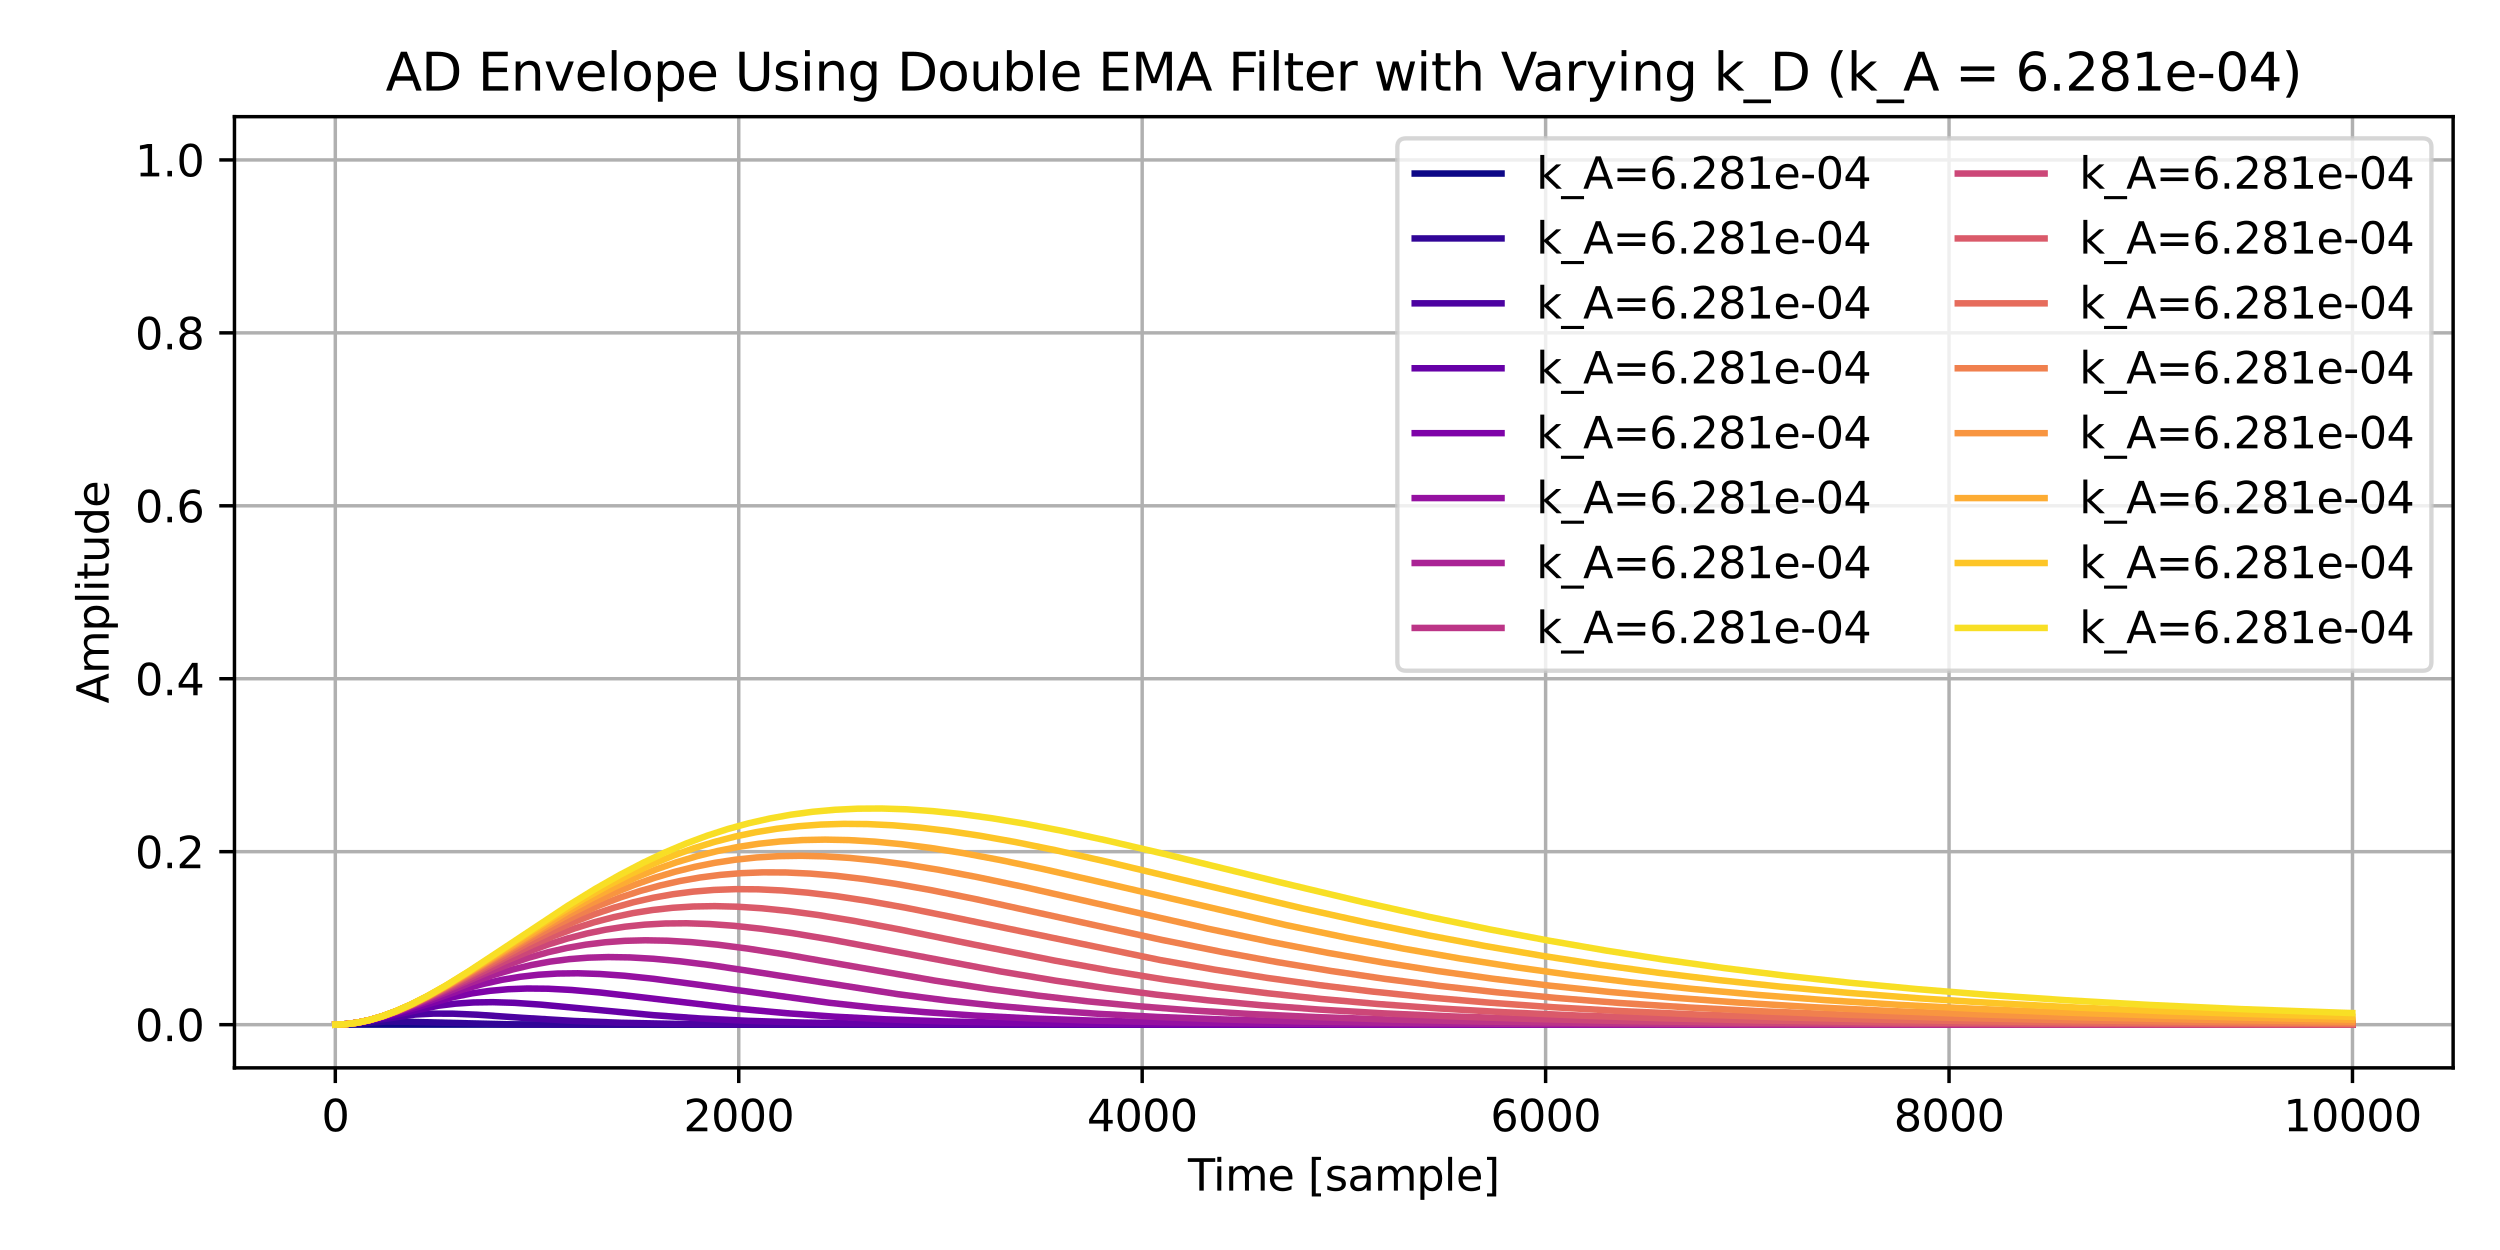 <?xml version="1.0" encoding="utf-8" standalone="no"?>
<!DOCTYPE svg PUBLIC "-//W3C//DTD SVG 1.1//EN"
  "http://www.w3.org/Graphics/SVG/1.1/DTD/svg11.dtd">
<svg xmlns:xlink="http://www.w3.org/1999/xlink" width="576pt" height="288pt" viewBox="0 0 576 288" xmlns="http://www.w3.org/2000/svg" version="1.1">
 <defs>
  <style type="text/css">*{stroke-linejoin: round; stroke-linecap: butt}</style>
 </defs>
 <g id="figure_1">
  <g id="patch_1">
   <path d="M 0 288 
L 576 288 
L 576 0 
L 0 0 
z
" style="fill: #ffffff"/>
  </g>
  <g id="axes_1">
   <g id="patch_2">
    <path d="M 54.02 246.04 
L 565.2 246.04 
L 565.2 26.88 
L 54.02 26.88 
z
" style="fill: #ffffff"/>
   </g>
   <g id="matplotlib.axis_1">
    <g id="xtick_1">
     <g id="line2d_1">
      <path d="M 77.255 246.04 
L 77.255 26.88 
" clip-path="url(#p2eb6c96807)" style="fill: none; stroke: #b0b0b0; stroke-width: 0.8; stroke-linecap: square"/>
     </g>
     <g id="line2d_2">
      <defs>
       <path id="mceae0763b2" d="M 0 0 
L 0 3.5 
" style="stroke: #000000; stroke-width: 0.8"/>
      </defs>
      <g>
       <use xlink:href="#mceae0763b2" x="77.255" y="246.04" style="stroke: #000000; stroke-width: 0.8"/>
      </g>
     </g>
     <g id="text_1">
      <!-- 0 -->
      <g transform="translate(74.074 260.638)scale(0.1 -0.1)">
       <defs>
        <path id="DejaVuSans-30" d="M 2034 4250 
Q 1547 4250 1301 3770 
Q 1056 3291 1056 2328 
Q 1056 1369 1301 889 
Q 1547 409 2034 409 
Q 2525 409 2770 889 
Q 3016 1369 3016 2328 
Q 3016 3291 2770 3770 
Q 2525 4250 2034 4250 
z
M 2034 4750 
Q 2819 4750 3233 4129 
Q 3647 3509 3647 2328 
Q 3647 1150 3233 529 
Q 2819 -91 2034 -91 
Q 1250 -91 836 529 
Q 422 1150 422 2328 
Q 422 3509 836 4129 
Q 1250 4750 2034 4750 
z
" transform="scale(0.016)"/>
       </defs>
       <use xlink:href="#DejaVuSans-30"/>
      </g>
     </g>
    </g>
    <g id="xtick_2">
     <g id="line2d_3">
      <path d="M 170.207 246.04 
L 170.207 26.88 
" clip-path="url(#p2eb6c96807)" style="fill: none; stroke: #b0b0b0; stroke-width: 0.8; stroke-linecap: square"/>
     </g>
     <g id="line2d_4">
      <g>
       <use xlink:href="#mceae0763b2" x="170.207" y="246.04" style="stroke: #000000; stroke-width: 0.8"/>
      </g>
     </g>
     <g id="text_2">
      <!-- 2000 -->
      <g transform="translate(157.482 260.638)scale(0.1 -0.1)">
       <defs>
        <path id="DejaVuSans-32" d="M 1228 531 
L 3431 531 
L 3431 0 
L 469 0 
L 469 531 
Q 828 903 1448 1529 
Q 2069 2156 2228 2338 
Q 2531 2678 2651 2914 
Q 2772 3150 2772 3378 
Q 2772 3750 2511 3984 
Q 2250 4219 1831 4219 
Q 1534 4219 1204 4116 
Q 875 4013 500 3803 
L 500 4441 
Q 881 4594 1212 4672 
Q 1544 4750 1819 4750 
Q 2544 4750 2975 4387 
Q 3406 4025 3406 3419 
Q 3406 3131 3298 2873 
Q 3191 2616 2906 2266 
Q 2828 2175 2409 1742 
Q 1991 1309 1228 531 
z
" transform="scale(0.016)"/>
       </defs>
       <use xlink:href="#DejaVuSans-32"/>
       <use xlink:href="#DejaVuSans-30" x="63.623"/>
       <use xlink:href="#DejaVuSans-30" x="127.246"/>
       <use xlink:href="#DejaVuSans-30" x="190.869"/>
      </g>
     </g>
    </g>
    <g id="xtick_3">
     <g id="line2d_5">
      <path d="M 263.158 246.04 
L 263.158 26.88 
" clip-path="url(#p2eb6c96807)" style="fill: none; stroke: #b0b0b0; stroke-width: 0.8; stroke-linecap: square"/>
     </g>
     <g id="line2d_6">
      <g>
       <use xlink:href="#mceae0763b2" x="263.158" y="246.04" style="stroke: #000000; stroke-width: 0.8"/>
      </g>
     </g>
     <g id="text_3">
      <!-- 4000 -->
      <g transform="translate(250.433 260.638)scale(0.1 -0.1)">
       <defs>
        <path id="DejaVuSans-34" d="M 2419 4116 
L 825 1625 
L 2419 1625 
L 2419 4116 
z
M 2253 4666 
L 3047 4666 
L 3047 1625 
L 3713 1625 
L 3713 1100 
L 3047 1100 
L 3047 0 
L 2419 0 
L 2419 1100 
L 313 1100 
L 313 1709 
L 2253 4666 
z
" transform="scale(0.016)"/>
       </defs>
       <use xlink:href="#DejaVuSans-34"/>
       <use xlink:href="#DejaVuSans-30" x="63.623"/>
       <use xlink:href="#DejaVuSans-30" x="127.246"/>
       <use xlink:href="#DejaVuSans-30" x="190.869"/>
      </g>
     </g>
    </g>
    <g id="xtick_4">
     <g id="line2d_7">
      <path d="M 356.109 246.04 
L 356.109 26.88 
" clip-path="url(#p2eb6c96807)" style="fill: none; stroke: #b0b0b0; stroke-width: 0.8; stroke-linecap: square"/>
     </g>
     <g id="line2d_8">
      <g>
       <use xlink:href="#mceae0763b2" x="356.109" y="246.04" style="stroke: #000000; stroke-width: 0.8"/>
      </g>
     </g>
     <g id="text_4">
      <!-- 6000 -->
      <g transform="translate(343.384 260.638)scale(0.1 -0.1)">
       <defs>
        <path id="DejaVuSans-36" d="M 2113 2584 
Q 1688 2584 1439 2293 
Q 1191 2003 1191 1497 
Q 1191 994 1439 701 
Q 1688 409 2113 409 
Q 2538 409 2786 701 
Q 3034 994 3034 1497 
Q 3034 2003 2786 2293 
Q 2538 2584 2113 2584 
z
M 3366 4563 
L 3366 3988 
Q 3128 4100 2886 4159 
Q 2644 4219 2406 4219 
Q 1781 4219 1451 3797 
Q 1122 3375 1075 2522 
Q 1259 2794 1537 2939 
Q 1816 3084 2150 3084 
Q 2853 3084 3261 2657 
Q 3669 2231 3669 1497 
Q 3669 778 3244 343 
Q 2819 -91 2113 -91 
Q 1303 -91 875 529 
Q 447 1150 447 2328 
Q 447 3434 972 4092 
Q 1497 4750 2381 4750 
Q 2619 4750 2861 4703 
Q 3103 4656 3366 4563 
z
" transform="scale(0.016)"/>
       </defs>
       <use xlink:href="#DejaVuSans-36"/>
       <use xlink:href="#DejaVuSans-30" x="63.623"/>
       <use xlink:href="#DejaVuSans-30" x="127.246"/>
       <use xlink:href="#DejaVuSans-30" x="190.869"/>
      </g>
     </g>
    </g>
    <g id="xtick_5">
     <g id="line2d_9">
      <path d="M 449.06 246.04 
L 449.06 26.88 
" clip-path="url(#p2eb6c96807)" style="fill: none; stroke: #b0b0b0; stroke-width: 0.8; stroke-linecap: square"/>
     </g>
     <g id="line2d_10">
      <g>
       <use xlink:href="#mceae0763b2" x="449.06" y="246.04" style="stroke: #000000; stroke-width: 0.8"/>
      </g>
     </g>
     <g id="text_5">
      <!-- 8000 -->
      <g transform="translate(436.335 260.638)scale(0.1 -0.1)">
       <defs>
        <path id="DejaVuSans-38" d="M 2034 2216 
Q 1584 2216 1326 1975 
Q 1069 1734 1069 1313 
Q 1069 891 1326 650 
Q 1584 409 2034 409 
Q 2484 409 2743 651 
Q 3003 894 3003 1313 
Q 3003 1734 2745 1975 
Q 2488 2216 2034 2216 
z
M 1403 2484 
Q 997 2584 770 2862 
Q 544 3141 544 3541 
Q 544 4100 942 4425 
Q 1341 4750 2034 4750 
Q 2731 4750 3128 4425 
Q 3525 4100 3525 3541 
Q 3525 3141 3298 2862 
Q 3072 2584 2669 2484 
Q 3125 2378 3379 2068 
Q 3634 1759 3634 1313 
Q 3634 634 3220 271 
Q 2806 -91 2034 -91 
Q 1263 -91 848 271 
Q 434 634 434 1313 
Q 434 1759 690 2068 
Q 947 2378 1403 2484 
z
M 1172 3481 
Q 1172 3119 1398 2916 
Q 1625 2713 2034 2713 
Q 2441 2713 2670 2916 
Q 2900 3119 2900 3481 
Q 2900 3844 2670 4047 
Q 2441 4250 2034 4250 
Q 1625 4250 1398 4047 
Q 1172 3844 1172 3481 
z
" transform="scale(0.016)"/>
       </defs>
       <use xlink:href="#DejaVuSans-38"/>
       <use xlink:href="#DejaVuSans-30" x="63.623"/>
       <use xlink:href="#DejaVuSans-30" x="127.246"/>
       <use xlink:href="#DejaVuSans-30" x="190.869"/>
      </g>
     </g>
    </g>
    <g id="xtick_6">
     <g id="line2d_11">
      <path d="M 542.011 246.04 
L 542.011 26.88 
" clip-path="url(#p2eb6c96807)" style="fill: none; stroke: #b0b0b0; stroke-width: 0.8; stroke-linecap: square"/>
     </g>
     <g id="line2d_12">
      <g>
       <use xlink:href="#mceae0763b2" x="542.011" y="246.04" style="stroke: #000000; stroke-width: 0.8"/>
      </g>
     </g>
     <g id="text_6">
      <!-- 10000 -->
      <g transform="translate(526.105 260.638)scale(0.1 -0.1)">
       <defs>
        <path id="DejaVuSans-31" d="M 794 531 
L 1825 531 
L 1825 4091 
L 703 3866 
L 703 4441 
L 1819 4666 
L 2450 4666 
L 2450 531 
L 3481 531 
L 3481 0 
L 794 0 
L 794 531 
z
" transform="scale(0.016)"/>
       </defs>
       <use xlink:href="#DejaVuSans-31"/>
       <use xlink:href="#DejaVuSans-30" x="63.623"/>
       <use xlink:href="#DejaVuSans-30" x="127.246"/>
       <use xlink:href="#DejaVuSans-30" x="190.869"/>
       <use xlink:href="#DejaVuSans-30" x="254.492"/>
      </g>
     </g>
    </g>
    <g id="text_7">
     <!-- Time [sample] -->
     <g transform="translate(273.707 274.317)scale(0.1 -0.1)">
      <defs>
       <path id="DejaVuSans-54" d="M -19 4666 
L 3928 4666 
L 3928 4134 
L 2272 4134 
L 2272 0 
L 1638 0 
L 1638 4134 
L -19 4134 
L -19 4666 
z
" transform="scale(0.016)"/>
       <path id="DejaVuSans-69" d="M 603 3500 
L 1178 3500 
L 1178 0 
L 603 0 
L 603 3500 
z
M 603 4863 
L 1178 4863 
L 1178 4134 
L 603 4134 
L 603 4863 
z
" transform="scale(0.016)"/>
       <path id="DejaVuSans-6d" d="M 3328 2828 
Q 3544 3216 3844 3400 
Q 4144 3584 4550 3584 
Q 5097 3584 5394 3201 
Q 5691 2819 5691 2113 
L 5691 0 
L 5113 0 
L 5113 2094 
Q 5113 2597 4934 2840 
Q 4756 3084 4391 3084 
Q 3944 3084 3684 2787 
Q 3425 2491 3425 1978 
L 3425 0 
L 2847 0 
L 2847 2094 
Q 2847 2600 2669 2842 
Q 2491 3084 2119 3084 
Q 1678 3084 1418 2786 
Q 1159 2488 1159 1978 
L 1159 0 
L 581 0 
L 581 3500 
L 1159 3500 
L 1159 2956 
Q 1356 3278 1631 3431 
Q 1906 3584 2284 3584 
Q 2666 3584 2933 3390 
Q 3200 3197 3328 2828 
z
" transform="scale(0.016)"/>
       <path id="DejaVuSans-65" d="M 3597 1894 
L 3597 1613 
L 953 1613 
Q 991 1019 1311 708 
Q 1631 397 2203 397 
Q 2534 397 2845 478 
Q 3156 559 3463 722 
L 3463 178 
Q 3153 47 2828 -22 
Q 2503 -91 2169 -91 
Q 1331 -91 842 396 
Q 353 884 353 1716 
Q 353 2575 817 3079 
Q 1281 3584 2069 3584 
Q 2775 3584 3186 3129 
Q 3597 2675 3597 1894 
z
M 3022 2063 
Q 3016 2534 2758 2815 
Q 2500 3097 2075 3097 
Q 1594 3097 1305 2825 
Q 1016 2553 972 2059 
L 3022 2063 
z
" transform="scale(0.016)"/>
       <path id="DejaVuSans-20" transform="scale(0.016)"/>
       <path id="DejaVuSans-5b" d="M 550 4863 
L 1875 4863 
L 1875 4416 
L 1125 4416 
L 1125 -397 
L 1875 -397 
L 1875 -844 
L 550 -844 
L 550 4863 
z
" transform="scale(0.016)"/>
       <path id="DejaVuSans-73" d="M 2834 3397 
L 2834 2853 
Q 2591 2978 2328 3040 
Q 2066 3103 1784 3103 
Q 1356 3103 1142 2972 
Q 928 2841 928 2578 
Q 928 2378 1081 2264 
Q 1234 2150 1697 2047 
L 1894 2003 
Q 2506 1872 2764 1633 
Q 3022 1394 3022 966 
Q 3022 478 2636 193 
Q 2250 -91 1575 -91 
Q 1294 -91 989 -36 
Q 684 19 347 128 
L 347 722 
Q 666 556 975 473 
Q 1284 391 1588 391 
Q 1994 391 2212 530 
Q 2431 669 2431 922 
Q 2431 1156 2273 1281 
Q 2116 1406 1581 1522 
L 1381 1569 
Q 847 1681 609 1914 
Q 372 2147 372 2553 
Q 372 3047 722 3315 
Q 1072 3584 1716 3584 
Q 2034 3584 2315 3537 
Q 2597 3491 2834 3397 
z
" transform="scale(0.016)"/>
       <path id="DejaVuSans-61" d="M 2194 1759 
Q 1497 1759 1228 1600 
Q 959 1441 959 1056 
Q 959 750 1161 570 
Q 1363 391 1709 391 
Q 2188 391 2477 730 
Q 2766 1069 2766 1631 
L 2766 1759 
L 2194 1759 
z
M 3341 1997 
L 3341 0 
L 2766 0 
L 2766 531 
Q 2569 213 2275 61 
Q 1981 -91 1556 -91 
Q 1019 -91 701 211 
Q 384 513 384 1019 
Q 384 1609 779 1909 
Q 1175 2209 1959 2209 
L 2766 2209 
L 2766 2266 
Q 2766 2663 2505 2880 
Q 2244 3097 1772 3097 
Q 1472 3097 1187 3025 
Q 903 2953 641 2809 
L 641 3341 
Q 956 3463 1253 3523 
Q 1550 3584 1831 3584 
Q 2591 3584 2966 3190 
Q 3341 2797 3341 1997 
z
" transform="scale(0.016)"/>
       <path id="DejaVuSans-70" d="M 1159 525 
L 1159 -1331 
L 581 -1331 
L 581 3500 
L 1159 3500 
L 1159 2969 
Q 1341 3281 1617 3432 
Q 1894 3584 2278 3584 
Q 2916 3584 3314 3078 
Q 3713 2572 3713 1747 
Q 3713 922 3314 415 
Q 2916 -91 2278 -91 
Q 1894 -91 1617 61 
Q 1341 213 1159 525 
z
M 3116 1747 
Q 3116 2381 2855 2742 
Q 2594 3103 2138 3103 
Q 1681 3103 1420 2742 
Q 1159 2381 1159 1747 
Q 1159 1113 1420 752 
Q 1681 391 2138 391 
Q 2594 391 2855 752 
Q 3116 1113 3116 1747 
z
" transform="scale(0.016)"/>
       <path id="DejaVuSans-6c" d="M 603 4863 
L 1178 4863 
L 1178 0 
L 603 0 
L 603 4863 
z
" transform="scale(0.016)"/>
       <path id="DejaVuSans-5d" d="M 1947 4863 
L 1947 -844 
L 622 -844 
L 622 -397 
L 1369 -397 
L 1369 4416 
L 622 4416 
L 622 4863 
L 1947 4863 
z
" transform="scale(0.016)"/>
      </defs>
      <use xlink:href="#DejaVuSans-54"/>
      <use xlink:href="#DejaVuSans-69" x="57.959"/>
      <use xlink:href="#DejaVuSans-6d" x="85.742"/>
      <use xlink:href="#DejaVuSans-65" x="183.154"/>
      <use xlink:href="#DejaVuSans-20" x="244.678"/>
      <use xlink:href="#DejaVuSans-5b" x="276.465"/>
      <use xlink:href="#DejaVuSans-73" x="315.479"/>
      <use xlink:href="#DejaVuSans-61" x="367.578"/>
      <use xlink:href="#DejaVuSans-6d" x="428.857"/>
      <use xlink:href="#DejaVuSans-70" x="526.27"/>
      <use xlink:href="#DejaVuSans-6c" x="589.746"/>
      <use xlink:href="#DejaVuSans-65" x="617.529"/>
      <use xlink:href="#DejaVuSans-5d" x="679.053"/>
     </g>
    </g>
   </g>
   <g id="matplotlib.axis_2">
    <g id="ytick_1">
     <g id="line2d_13">
      <path d="M 54.02 236.078 
L 565.2 236.078 
" clip-path="url(#p2eb6c96807)" style="fill: none; stroke: #b0b0b0; stroke-width: 0.8; stroke-linecap: square"/>
     </g>
     <g id="line2d_14">
      <defs>
       <path id="m588ca7870d" d="M 0 0 
L -3.5 0 
" style="stroke: #000000; stroke-width: 0.8"/>
      </defs>
      <g>
       <use xlink:href="#m588ca7870d" x="54.02" y="236.078" style="stroke: #000000; stroke-width: 0.8"/>
      </g>
     </g>
     <g id="text_8">
      <!-- 0.0 -->
      <g transform="translate(31.117 239.877)scale(0.1 -0.1)">
       <defs>
        <path id="DejaVuSans-2e" d="M 684 794 
L 1344 794 
L 1344 0 
L 684 0 
L 684 794 
z
" transform="scale(0.016)"/>
       </defs>
       <use xlink:href="#DejaVuSans-30"/>
       <use xlink:href="#DejaVuSans-2e" x="63.623"/>
       <use xlink:href="#DejaVuSans-30" x="95.41"/>
      </g>
     </g>
    </g>
    <g id="ytick_2">
     <g id="line2d_15">
      <path d="M 54.02 196.231 
L 565.2 196.231 
" clip-path="url(#p2eb6c96807)" style="fill: none; stroke: #b0b0b0; stroke-width: 0.8; stroke-linecap: square"/>
     </g>
     <g id="line2d_16">
      <g>
       <use xlink:href="#m588ca7870d" x="54.02" y="196.231" style="stroke: #000000; stroke-width: 0.8"/>
      </g>
     </g>
     <g id="text_9">
      <!-- 0.2 -->
      <g transform="translate(31.117 200.03)scale(0.1 -0.1)">
       <use xlink:href="#DejaVuSans-30"/>
       <use xlink:href="#DejaVuSans-2e" x="63.623"/>
       <use xlink:href="#DejaVuSans-32" x="95.41"/>
      </g>
     </g>
    </g>
    <g id="ytick_3">
     <g id="line2d_17">
      <path d="M 54.02 156.384 
L 565.2 156.384 
" clip-path="url(#p2eb6c96807)" style="fill: none; stroke: #b0b0b0; stroke-width: 0.8; stroke-linecap: square"/>
     </g>
     <g id="line2d_18">
      <g>
       <use xlink:href="#m588ca7870d" x="54.02" y="156.384" style="stroke: #000000; stroke-width: 0.8"/>
      </g>
     </g>
     <g id="text_10">
      <!-- 0.4 -->
      <g transform="translate(31.117 160.183)scale(0.1 -0.1)">
       <use xlink:href="#DejaVuSans-30"/>
       <use xlink:href="#DejaVuSans-2e" x="63.623"/>
       <use xlink:href="#DejaVuSans-34" x="95.41"/>
      </g>
     </g>
    </g>
    <g id="ytick_4">
     <g id="line2d_19">
      <path d="M 54.02 116.536 
L 565.2 116.536 
" clip-path="url(#p2eb6c96807)" style="fill: none; stroke: #b0b0b0; stroke-width: 0.8; stroke-linecap: square"/>
     </g>
     <g id="line2d_20">
      <g>
       <use xlink:href="#m588ca7870d" x="54.02" y="116.536" style="stroke: #000000; stroke-width: 0.8"/>
      </g>
     </g>
     <g id="text_11">
      <!-- 0.6 -->
      <g transform="translate(31.117 120.336)scale(0.1 -0.1)">
       <use xlink:href="#DejaVuSans-30"/>
       <use xlink:href="#DejaVuSans-2e" x="63.623"/>
       <use xlink:href="#DejaVuSans-36" x="95.41"/>
      </g>
     </g>
    </g>
    <g id="ytick_5">
     <g id="line2d_21">
      <path d="M 54.02 76.689 
L 565.2 76.689 
" clip-path="url(#p2eb6c96807)" style="fill: none; stroke: #b0b0b0; stroke-width: 0.8; stroke-linecap: square"/>
     </g>
     <g id="line2d_22">
      <g>
       <use xlink:href="#m588ca7870d" x="54.02" y="76.689" style="stroke: #000000; stroke-width: 0.8"/>
      </g>
     </g>
     <g id="text_12">
      <!-- 0.8 -->
      <g transform="translate(31.117 80.488)scale(0.1 -0.1)">
       <use xlink:href="#DejaVuSans-30"/>
       <use xlink:href="#DejaVuSans-2e" x="63.623"/>
       <use xlink:href="#DejaVuSans-38" x="95.41"/>
      </g>
     </g>
    </g>
    <g id="ytick_6">
     <g id="line2d_23">
      <path d="M 54.02 36.842 
L 565.2 36.842 
" clip-path="url(#p2eb6c96807)" style="fill: none; stroke: #b0b0b0; stroke-width: 0.8; stroke-linecap: square"/>
     </g>
     <g id="line2d_24">
      <g>
       <use xlink:href="#m588ca7870d" x="54.02" y="36.842" style="stroke: #000000; stroke-width: 0.8"/>
      </g>
     </g>
     <g id="text_13">
      <!-- 1.0 -->
      <g transform="translate(31.117 40.641)scale(0.1 -0.1)">
       <use xlink:href="#DejaVuSans-31"/>
       <use xlink:href="#DejaVuSans-2e" x="63.623"/>
       <use xlink:href="#DejaVuSans-30" x="95.41"/>
      </g>
     </g>
    </g>
    <g id="text_14">
     <!-- Amplitude -->
     <g transform="translate(25.037 162.083)rotate(-90)scale(0.1 -0.1)">
      <defs>
       <path id="DejaVuSans-41" d="M 2188 4044 
L 1331 1722 
L 3047 1722 
L 2188 4044 
z
M 1831 4666 
L 2547 4666 
L 4325 0 
L 3669 0 
L 3244 1197 
L 1141 1197 
L 716 0 
L 50 0 
L 1831 4666 
z
" transform="scale(0.016)"/>
       <path id="DejaVuSans-74" d="M 1172 4494 
L 1172 3500 
L 2356 3500 
L 2356 3053 
L 1172 3053 
L 1172 1153 
Q 1172 725 1289 603 
Q 1406 481 1766 481 
L 2356 481 
L 2356 0 
L 1766 0 
Q 1100 0 847 248 
Q 594 497 594 1153 
L 594 3053 
L 172 3053 
L 172 3500 
L 594 3500 
L 594 4494 
L 1172 4494 
z
" transform="scale(0.016)"/>
       <path id="DejaVuSans-75" d="M 544 1381 
L 544 3500 
L 1119 3500 
L 1119 1403 
Q 1119 906 1312 657 
Q 1506 409 1894 409 
Q 2359 409 2629 706 
Q 2900 1003 2900 1516 
L 2900 3500 
L 3475 3500 
L 3475 0 
L 2900 0 
L 2900 538 
Q 2691 219 2414 64 
Q 2138 -91 1772 -91 
Q 1169 -91 856 284 
Q 544 659 544 1381 
z
M 1991 3584 
L 1991 3584 
z
" transform="scale(0.016)"/>
       <path id="DejaVuSans-64" d="M 2906 2969 
L 2906 4863 
L 3481 4863 
L 3481 0 
L 2906 0 
L 2906 525 
Q 2725 213 2448 61 
Q 2172 -91 1784 -91 
Q 1150 -91 751 415 
Q 353 922 353 1747 
Q 353 2572 751 3078 
Q 1150 3584 1784 3584 
Q 2172 3584 2448 3432 
Q 2725 3281 2906 2969 
z
M 947 1747 
Q 947 1113 1208 752 
Q 1469 391 1925 391 
Q 2381 391 2643 752 
Q 2906 1113 2906 1747 
Q 2906 2381 2643 2742 
Q 2381 3103 1925 3103 
Q 1469 3103 1208 2742 
Q 947 2381 947 1747 
z
" transform="scale(0.016)"/>
      </defs>
      <use xlink:href="#DejaVuSans-41"/>
      <use xlink:href="#DejaVuSans-6d" x="68.408"/>
      <use xlink:href="#DejaVuSans-70" x="165.82"/>
      <use xlink:href="#DejaVuSans-6c" x="229.297"/>
      <use xlink:href="#DejaVuSans-69" x="257.08"/>
      <use xlink:href="#DejaVuSans-74" x="284.863"/>
      <use xlink:href="#DejaVuSans-75" x="324.072"/>
      <use xlink:href="#DejaVuSans-64" x="387.451"/>
      <use xlink:href="#DejaVuSans-65" x="450.928"/>
     </g>
    </g>
   </g>
   <g id="line2d_25">
    <path d="M 77.255 236.078 
L 541.965 236.078 
L 541.965 236.078 
" clip-path="url(#p2eb6c96807)" style="fill: none; stroke: #0d0887; stroke-width: 1.5; stroke-linecap: square"/>
   </g>
   <g id="line2d_26">
    <path d="M 77.255 236.078 
L 79.905 235.961 
L 89.014 235.367 
L 93.754 235.421 
L 118.665 236.032 
L 142.6 236.077 
L 541.965 236.078 
L 541.965 236.078 
" clip-path="url(#p2eb6c96807)" style="fill: none; stroke: #310597; stroke-width: 1.5; stroke-linecap: square"/>
   </g>
   <g id="line2d_27">
    <path d="M 77.255 236.078 
L 79.812 235.959 
L 82.879 235.582 
L 95.706 233.745 
L 99.75 233.542 
L 104.258 233.546 
L 109.928 233.788 
L 120.664 234.524 
L 132.375 235.234 
L 142.925 235.64 
L 155.706 235.898 
L 174.761 236.036 
L 220.354 236.077 
L 541.965 236.078 
L 541.965 236.078 
" clip-path="url(#p2eb6c96807)" style="fill: none; stroke: #4c02a1; stroke-width: 1.5; stroke-linecap: square"/>
   </g>
   <g id="line2d_28">
    <path d="M 77.255 236.078 
L 79.765 235.961 
L 82.554 235.604 
L 86.039 234.92 
L 100.865 231.735 
L 104.955 231.241 
L 109.091 230.967 
L 113.506 230.9 
L 118.526 231.051 
L 124.707 231.471 
L 134.374 232.382 
L 150.78 233.913 
L 161.33 234.652 
L 172.344 235.197 
L 185.032 235.593 
L 201.159 235.863 
L 225.048 236.018 
L 275.892 236.075 
L 541.965 236.078 
L 541.965 236.078 
" clip-path="url(#p2eb6c96807)" style="fill: none; stroke: #6600a7; stroke-width: 1.5; stroke-linecap: square"/>
   </g>
   <g id="line2d_29">
    <path d="M 77.255 236.078 
L 79.765 235.961 
L 82.461 235.609 
L 85.575 234.971 
L 89.525 233.919 
L 104.49 229.712 
L 108.766 228.871 
L 112.902 228.284 
L 117.085 227.915 
L 121.5 227.752 
L 126.287 227.803 
L 131.678 228.088 
L 138.185 228.663 
L 147.434 229.726 
L 170.532 232.454 
L 181.314 233.452 
L 192.19 234.233 
L 203.948 234.851 
L 217.426 235.33 
L 233.878 235.681 
L 255.954 235.916 
L 291.275 236.042 
L 384.645 236.078 
L 541.965 236.078 
L 541.965 236.078 
" clip-path="url(#p2eb6c96807)" style="fill: none; stroke: #7e03a8; stroke-width: 1.5; stroke-linecap: square"/>
   </g>
   <g id="line2d_30">
    <path d="M 77.255 236.078 
L 79.765 235.96 
L 82.414 235.613 
L 85.389 234.991 
L 88.874 234.022 
L 93.475 232.495 
L 106.767 227.952 
L 111.369 226.692 
L 115.644 225.751 
L 119.827 225.056 
L 124.056 224.577 
L 128.472 224.304 
L 133.119 224.243 
L 138.185 224.402 
L 143.901 224.81 
L 150.687 225.528 
L 159.75 226.727 
L 191.074 231.043 
L 202.042 232.231 
L 213.057 233.198 
L 224.722 233.997 
L 237.55 234.648 
L 252.282 235.166 
L 270.036 235.559 
L 293.134 235.837 
L 327.34 236.004 
L 396.031 236.072 
L 541.965 236.078 
L 541.965 236.078 
" clip-path="url(#p2eb6c96807)" style="fill: none; stroke: #9511a1; stroke-width: 1.5; stroke-linecap: square"/>
   </g>
   <g id="line2d_31">
    <path d="M 77.255 236.078 
L 79.765 235.96 
L 82.414 235.61 
L 85.296 235 
L 88.549 234.076 
L 92.453 232.727 
L 98.03 230.541 
L 108.626 226.365 
L 113.646 224.654 
L 118.154 223.35 
L 122.476 222.331 
L 126.752 221.553 
L 131.074 220.994 
L 135.489 220.648 
L 140.137 220.508 
L 145.11 220.586 
L 150.547 220.897 
L 156.682 221.478 
L 163.979 222.402 
L 173.692 223.872 
L 206.922 229.072 
L 218.262 230.523 
L 229.416 231.724 
L 240.942 232.739 
L 253.212 233.594 
L 266.736 234.308 
L 282.073 234.891 
L 300.199 235.349 
L 322.879 235.69 
L 353.924 235.919 
L 404.536 236.043 
L 541.314 236.078 
L 541.965 236.078 
L 541.965 236.078 
" clip-path="url(#p2eb6c96807)" style="fill: none; stroke: #aa2395; stroke-width: 1.5; stroke-linecap: square"/>
   </g>
   <g id="line2d_32">
    <path d="M 77.255 236.078 
L 79.765 235.96 
L 82.414 235.608 
L 85.249 235.003 
L 88.41 234.092 
L 92.035 232.808 
L 96.589 230.944 
L 104.862 227.26 
L 112.112 224.144 
L 117.271 222.167 
L 121.918 220.62 
L 126.334 219.383 
L 130.656 218.401 
L 134.978 217.646 
L 139.393 217.102 
L 143.948 216.767 
L 148.688 216.642 
L 153.754 216.735 
L 159.238 217.061 
L 165.327 217.652 
L 172.344 218.562 
L 181.035 219.924 
L 194.513 222.291 
L 215.381 225.933 
L 227.65 227.834 
L 239.083 229.38 
L 250.47 230.696 
L 262.228 231.829 
L 274.684 232.804 
L 288.208 233.636 
L 303.266 234.335 
L 320.509 234.907 
L 341.097 235.36 
L 367.031 235.696 
L 402.77 235.922 
L 461.608 236.044 
L 541.965 236.074 
L 541.965 236.074 
" clip-path="url(#p2eb6c96807)" style="fill: none; stroke: #bc3587; stroke-width: 1.5; stroke-linecap: square"/>
   </g>
   <g id="line2d_33">
    <path d="M 77.255 236.078 
L 79.765 235.96 
L 82.368 235.615 
L 85.156 235.021 
L 88.224 234.134 
L 91.663 232.903 
L 95.753 231.192 
L 101.237 228.637 
L 116.341 221.476 
L 121.547 219.329 
L 126.287 217.613 
L 130.795 216.216 
L 135.21 215.082 
L 139.579 214.187 
L 143.994 213.508 
L 148.549 213.035 
L 153.243 212.772 
L 158.169 212.72 
L 163.421 212.891 
L 169.091 213.301 
L 175.365 213.981 
L 182.569 214.993 
L 191.353 216.461 
L 203.948 218.816 
L 230.578 223.833 
L 243.127 225.935 
L 254.839 227.672 
L 266.457 229.17 
L 278.309 230.473 
L 290.718 231.612 
L 303.963 232.602 
L 318.417 233.455 
L 334.498 234.178 
L 352.902 234.776 
L 374.699 235.256 
L 401.841 235.62 
L 438.324 235.873 
L 495.024 236.021 
L 541.965 236.059 
L 541.965 236.059 
" clip-path="url(#p2eb6c96807)" style="fill: none; stroke: #cc4778; stroke-width: 1.5; stroke-linecap: square"/>
   </g>
   <g id="line2d_34">
    <path d="M 77.255 236.078 
L 79.765 235.96 
L 82.368 235.614 
L 85.156 235.017 
L 88.177 234.137 
L 91.523 232.924 
L 95.381 231.283 
L 100.168 228.989 
L 107.79 225.052 
L 117.085 220.313 
L 122.755 217.677 
L 127.728 215.607 
L 132.422 213.892 
L 136.93 212.479 
L 141.392 211.313 
L 145.853 210.378 
L 150.362 209.661 
L 154.963 209.155 
L 159.703 208.858 
L 164.676 208.771 
L 169.928 208.904 
L 175.551 209.27 
L 181.686 209.896 
L 188.564 210.826 
L 196.605 212.145 
L 206.736 214.045 
L 224.351 217.619 
L 243.034 221.33 
L 256.093 223.694 
L 268.177 225.656 
L 280.028 227.354 
L 292.019 228.846 
L 304.428 230.164 
L 317.488 231.325 
L 331.477 232.342 
L 346.721 233.224 
L 363.684 233.978 
L 383.018 234.61 
L 405.745 235.123 
L 433.63 235.52 
L 470.206 235.807 
L 524.071 235.986 
L 541.965 236.014 
L 541.965 236.014 
" clip-path="url(#p2eb6c96807)" style="fill: none; stroke: #da5a6a; stroke-width: 1.5; stroke-linecap: square"/>
   </g>
   <g id="line2d_35">
    <path d="M 77.255 236.078 
L 79.765 235.96 
L 82.368 235.614 
L 85.156 235.014 
L 88.131 234.143 
L 91.43 232.938 
L 95.149 231.335 
L 99.564 229.178 
L 105.466 226.029 
L 121.593 217.303 
L 127.124 214.635 
L 132.143 212.459 
L 136.884 210.645 
L 141.485 209.123 
L 145.993 207.866 
L 150.501 206.838 
L 155.056 206.028 
L 159.703 205.43 
L 164.49 205.04 
L 169.463 204.861 
L 174.668 204.899 
L 180.199 205.165 
L 186.148 205.678 
L 192.654 206.466 
L 199.997 207.585 
L 208.595 209.127 
L 219.657 211.35 
L 267.34 221.199 
L 279.842 223.401 
L 291.926 225.304 
L 304.056 226.988 
L 316.465 228.487 
L 329.385 229.821 
L 343.049 231.007 
L 357.735 232.056 
L 373.723 232.97 
L 391.477 233.758 
L 411.601 234.424 
L 435.071 234.972 
L 463.514 235.404 
L 499.997 235.726 
L 541.965 235.913 
L 541.965 235.913 
" clip-path="url(#p2eb6c96807)" style="fill: none; stroke: #e66c5c; stroke-width: 1.5; stroke-linecap: square"/>
   </g>
   <g id="line2d_36">
    <path d="M 77.255 236.078 
L 79.765 235.96 
L 82.368 235.614 
L 85.11 235.024 
L 88.084 234.151 
L 91.291 232.976 
L 94.916 231.402 
L 99.099 229.335 
L 104.304 226.501 
L 113.181 221.368 
L 122.197 216.248 
L 128.146 213.126 
L 133.398 210.617 
L 138.278 208.529 
L 142.972 206.758 
L 147.573 205.258 
L 152.128 204.006 
L 156.682 202.982 
L 161.283 202.173 
L 165.977 201.572 
L 170.811 201.178 
L 175.83 200.991 
L 181.082 201.02 
L 186.659 201.275 
L 192.608 201.772 
L 199.114 202.544 
L 206.318 203.627 
L 214.591 205.101 
L 224.722 207.143 
L 239.455 210.362 
L 267.759 216.567 
L 281.655 219.357 
L 294.389 221.689 
L 306.752 223.726 
L 319.114 225.538 
L 331.756 227.165 
L 344.815 228.62 
L 358.572 229.927 
L 373.212 231.091 
L 389.013 232.122 
L 406.302 233.022 
L 425.59 233.799 
L 447.526 234.455 
L 473.227 234.995 
L 504.505 235.421 
L 541.965 235.721 
L 541.965 235.721 
" clip-path="url(#p2eb6c96807)" style="fill: none; stroke: #f0804e; stroke-width: 1.5; stroke-linecap: square"/>
   </g>
   <g id="line2d_37">
    <path d="M 77.255 236.078 
L 79.765 235.96 
L 82.368 235.613 
L 85.11 235.022 
L 88.038 234.162 
L 91.245 232.981 
L 94.777 231.437 
L 98.82 229.419 
L 103.654 226.747 
L 110.393 222.745 
L 124.986 214.023 
L 130.981 210.74 
L 136.326 208.065 
L 141.299 205.821 
L 146.086 203.902 
L 150.78 202.26 
L 155.427 200.871 
L 160.075 199.715 
L 164.722 198.788 
L 169.463 198.07 
L 174.296 197.562 
L 179.316 197.26 
L 184.521 197.172 
L 190.005 197.304 
L 195.815 197.669 
L 202.042 198.287 
L 208.828 199.188 
L 216.403 200.423 
L 225.141 202.079 
L 235.923 204.359 
L 252.282 208.075 
L 278.448 214.003 
L 292.856 217.023 
L 305.962 219.545 
L 318.603 221.751 
L 331.198 223.723 
L 343.979 225.499 
L 357.131 227.101 
L 370.842 228.546 
L 385.342 229.848 
L 400.818 231.012 
L 417.549 232.044 
L 435.907 232.95 
L 456.403 233.734 
L 479.734 234.399 
L 507.061 234.949 
L 540.245 235.385 
L 541.965 235.403 
L 541.965 235.403 
" clip-path="url(#p2eb6c96807)" style="fill: none; stroke: #f89540; stroke-width: 1.5; stroke-linecap: square"/>
   </g>
   <g id="line2d_38">
    <path d="M 77.255 236.078 
L 79.765 235.96 
L 82.368 235.613 
L 85.11 235.021 
L 88.038 234.158 
L 91.198 232.989 
L 94.684 231.458 
L 98.588 229.494 
L 103.189 226.921 
L 109.138 223.324 
L 130.563 210.138 
L 136.279 207.014 
L 141.485 204.418 
L 146.458 202.185 
L 151.245 200.277 
L 155.939 198.642 
L 160.633 197.243 
L 165.327 196.075 
L 170.067 195.127 
L 174.854 194.396 
L 179.781 193.869 
L 184.846 193.551 
L 190.098 193.446 
L 195.629 193.559 
L 201.485 193.905 
L 207.712 194.499 
L 214.451 195.367 
L 221.934 196.561 
L 230.392 198.14 
L 240.478 200.258 
L 253.956 203.332 
L 296.295 213.134 
L 310.33 216.068 
L 323.483 218.591 
L 336.357 220.835 
L 349.23 222.853 
L 362.337 224.682 
L 375.861 226.343 
L 389.943 227.847 
L 404.815 229.209 
L 420.663 230.435 
L 437.72 231.527 
L 456.357 232.494 
L 476.992 233.338 
L 500.276 234.063 
L 527.185 234.672 
L 541.965 234.927 
L 541.965 234.927 
" clip-path="url(#p2eb6c96807)" style="fill: none; stroke: #fdac33; stroke-width: 1.5; stroke-linecap: square"/>
   </g>
   <g id="line2d_39">
    <path d="M 77.255 236.078 
L 79.765 235.96 
L 82.368 235.613 
L 85.11 235.02 
L 88.038 234.154 
L 91.198 232.981 
L 94.637 231.461 
L 98.495 229.505 
L 102.956 226.984 
L 108.487 223.589 
L 117.364 217.837 
L 128.007 211.008 
L 134.467 207.133 
L 140.09 204.015 
L 145.296 201.378 
L 150.269 199.104 
L 155.102 197.135 
L 159.889 195.425 
L 164.63 193.968 
L 169.37 192.743 
L 174.157 191.736 
L 178.99 190.946 
L 183.963 190.36 
L 189.076 189.983 
L 194.374 189.817 
L 199.904 189.87 
L 205.714 190.149 
L 211.895 190.673 
L 218.541 191.462 
L 225.791 192.551 
L 233.878 193.995 
L 243.22 195.895 
L 254.746 198.477 
L 272.22 202.649 
L 300.013 209.269 
L 315.257 212.654 
L 329.06 215.494 
L 342.306 217.992 
L 355.412 220.238 
L 368.611 222.274 
L 382.089 224.127 
L 396.031 225.819 
L 410.578 227.359 
L 425.915 228.756 
L 442.228 230.017 
L 459.796 231.149 
L 478.944 232.157 
L 500.09 233.043 
L 523.793 233.809 
L 541.965 234.267 
L 541.965 234.267 
" clip-path="url(#p2eb6c96807)" style="fill: none; stroke: #fdc527; stroke-width: 1.5; stroke-linecap: square"/>
   </g>
   <g id="line2d_40">
    <path d="M 77.255 236.078 
L 79.765 235.96 
L 82.368 235.613 
L 85.11 235.019 
L 88.038 234.152 
L 91.152 232.993 
L 94.544 231.49 
L 98.309 229.575 
L 102.631 227.118 
L 107.836 223.892 
L 115.087 219.113 
L 130.749 208.73 
L 137.162 204.79 
L 142.832 201.562 
L 148.131 198.8 
L 153.197 196.409 
L 158.123 194.33 
L 162.956 192.531 
L 167.743 190.986 
L 172.53 189.674 
L 177.364 188.58 
L 182.244 187.703 
L 187.217 187.035 
L 192.329 186.573 
L 197.627 186.319 
L 203.111 186.28 
L 208.874 186.464 
L 214.963 186.884 
L 221.469 187.559 
L 228.487 188.515 
L 236.202 189.795 
L 244.893 191.468 
L 255.071 193.661 
L 268.084 196.707 
L 294.668 203.227 
L 314.048 207.846 
L 329.199 211.23 
L 343.142 214.119 
L 356.62 216.684 
L 370.005 219.005 
L 383.483 221.117 
L 397.24 223.046 
L 411.461 224.815 
L 426.287 226.433 
L 441.856 227.907 
L 458.355 229.243 
L 476.062 230.451 
L 495.21 231.532 
L 516.217 232.492 
L 539.594 233.332 
L 541.965 233.406 
L 541.965 233.406 
" clip-path="url(#p2eb6c96807)" style="fill: none; stroke: #f8df25; stroke-width: 1.5; stroke-linecap: square"/>
   </g>
   <g id="patch_3">
    <path d="M 54.02 246.04 
L 54.02 26.88 
" style="fill: none; stroke: #000000; stroke-width: 0.8; stroke-linejoin: miter; stroke-linecap: square"/>
   </g>
   <g id="patch_4">
    <path d="M 565.2 246.04 
L 565.2 26.88 
" style="fill: none; stroke: #000000; stroke-width: 0.8; stroke-linejoin: miter; stroke-linecap: square"/>
   </g>
   <g id="patch_5">
    <path d="M 54.02 246.04 
L 565.2 246.04 
" style="fill: none; stroke: #000000; stroke-width: 0.8; stroke-linejoin: miter; stroke-linecap: square"/>
   </g>
   <g id="patch_6">
    <path d="M 54.02 26.88 
L 565.2 26.88 
" style="fill: none; stroke: #000000; stroke-width: 0.8; stroke-linejoin: miter; stroke-linecap: square"/>
   </g>
   <g id="text_15">
    <!-- AD Envelope Using Double EMA Filter with Varying k_D (k_A = 6.281e-04) -->
    <g transform="translate(88.852 20.88)scale(0.12 -0.12)">
     <defs>
      <path id="DejaVuSans-44" d="M 1259 4147 
L 1259 519 
L 2022 519 
Q 2988 519 3436 956 
Q 3884 1394 3884 2338 
Q 3884 3275 3436 3711 
Q 2988 4147 2022 4147 
L 1259 4147 
z
M 628 4666 
L 1925 4666 
Q 3281 4666 3915 4102 
Q 4550 3538 4550 2338 
Q 4550 1131 3912 565 
Q 3275 0 1925 0 
L 628 0 
L 628 4666 
z
" transform="scale(0.016)"/>
      <path id="DejaVuSans-45" d="M 628 4666 
L 3578 4666 
L 3578 4134 
L 1259 4134 
L 1259 2753 
L 3481 2753 
L 3481 2222 
L 1259 2222 
L 1259 531 
L 3634 531 
L 3634 0 
L 628 0 
L 628 4666 
z
" transform="scale(0.016)"/>
      <path id="DejaVuSans-6e" d="M 3513 2113 
L 3513 0 
L 2938 0 
L 2938 2094 
Q 2938 2591 2744 2837 
Q 2550 3084 2163 3084 
Q 1697 3084 1428 2787 
Q 1159 2491 1159 1978 
L 1159 0 
L 581 0 
L 581 3500 
L 1159 3500 
L 1159 2956 
Q 1366 3272 1645 3428 
Q 1925 3584 2291 3584 
Q 2894 3584 3203 3211 
Q 3513 2838 3513 2113 
z
" transform="scale(0.016)"/>
      <path id="DejaVuSans-76" d="M 191 3500 
L 800 3500 
L 1894 563 
L 2988 3500 
L 3597 3500 
L 2284 0 
L 1503 0 
L 191 3500 
z
" transform="scale(0.016)"/>
      <path id="DejaVuSans-6f" d="M 1959 3097 
Q 1497 3097 1228 2736 
Q 959 2375 959 1747 
Q 959 1119 1226 758 
Q 1494 397 1959 397 
Q 2419 397 2687 759 
Q 2956 1122 2956 1747 
Q 2956 2369 2687 2733 
Q 2419 3097 1959 3097 
z
M 1959 3584 
Q 2709 3584 3137 3096 
Q 3566 2609 3566 1747 
Q 3566 888 3137 398 
Q 2709 -91 1959 -91 
Q 1206 -91 779 398 
Q 353 888 353 1747 
Q 353 2609 779 3096 
Q 1206 3584 1959 3584 
z
" transform="scale(0.016)"/>
      <path id="DejaVuSans-55" d="M 556 4666 
L 1191 4666 
L 1191 1831 
Q 1191 1081 1462 751 
Q 1734 422 2344 422 
Q 2950 422 3222 751 
Q 3494 1081 3494 1831 
L 3494 4666 
L 4128 4666 
L 4128 1753 
Q 4128 841 3676 375 
Q 3225 -91 2344 -91 
Q 1459 -91 1007 375 
Q 556 841 556 1753 
L 556 4666 
z
" transform="scale(0.016)"/>
      <path id="DejaVuSans-67" d="M 2906 1791 
Q 2906 2416 2648 2759 
Q 2391 3103 1925 3103 
Q 1463 3103 1205 2759 
Q 947 2416 947 1791 
Q 947 1169 1205 825 
Q 1463 481 1925 481 
Q 2391 481 2648 825 
Q 2906 1169 2906 1791 
z
M 3481 434 
Q 3481 -459 3084 -895 
Q 2688 -1331 1869 -1331 
Q 1566 -1331 1297 -1286 
Q 1028 -1241 775 -1147 
L 775 -588 
Q 1028 -725 1275 -790 
Q 1522 -856 1778 -856 
Q 2344 -856 2625 -561 
Q 2906 -266 2906 331 
L 2906 616 
Q 2728 306 2450 153 
Q 2172 0 1784 0 
Q 1141 0 747 490 
Q 353 981 353 1791 
Q 353 2603 747 3093 
Q 1141 3584 1784 3584 
Q 2172 3584 2450 3431 
Q 2728 3278 2906 2969 
L 2906 3500 
L 3481 3500 
L 3481 434 
z
" transform="scale(0.016)"/>
      <path id="DejaVuSans-62" d="M 3116 1747 
Q 3116 2381 2855 2742 
Q 2594 3103 2138 3103 
Q 1681 3103 1420 2742 
Q 1159 2381 1159 1747 
Q 1159 1113 1420 752 
Q 1681 391 2138 391 
Q 2594 391 2855 752 
Q 3116 1113 3116 1747 
z
M 1159 2969 
Q 1341 3281 1617 3432 
Q 1894 3584 2278 3584 
Q 2916 3584 3314 3078 
Q 3713 2572 3713 1747 
Q 3713 922 3314 415 
Q 2916 -91 2278 -91 
Q 1894 -91 1617 61 
Q 1341 213 1159 525 
L 1159 0 
L 581 0 
L 581 4863 
L 1159 4863 
L 1159 2969 
z
" transform="scale(0.016)"/>
      <path id="DejaVuSans-4d" d="M 628 4666 
L 1569 4666 
L 2759 1491 
L 3956 4666 
L 4897 4666 
L 4897 0 
L 4281 0 
L 4281 4097 
L 3078 897 
L 2444 897 
L 1241 4097 
L 1241 0 
L 628 0 
L 628 4666 
z
" transform="scale(0.016)"/>
      <path id="DejaVuSans-46" d="M 628 4666 
L 3309 4666 
L 3309 4134 
L 1259 4134 
L 1259 2759 
L 3109 2759 
L 3109 2228 
L 1259 2228 
L 1259 0 
L 628 0 
L 628 4666 
z
" transform="scale(0.016)"/>
      <path id="DejaVuSans-72" d="M 2631 2963 
Q 2534 3019 2420 3045 
Q 2306 3072 2169 3072 
Q 1681 3072 1420 2755 
Q 1159 2438 1159 1844 
L 1159 0 
L 581 0 
L 581 3500 
L 1159 3500 
L 1159 2956 
Q 1341 3275 1631 3429 
Q 1922 3584 2338 3584 
Q 2397 3584 2469 3576 
Q 2541 3569 2628 3553 
L 2631 2963 
z
" transform="scale(0.016)"/>
      <path id="DejaVuSans-77" d="M 269 3500 
L 844 3500 
L 1563 769 
L 2278 3500 
L 2956 3500 
L 3675 769 
L 4391 3500 
L 4966 3500 
L 4050 0 
L 3372 0 
L 2619 2869 
L 1863 0 
L 1184 0 
L 269 3500 
z
" transform="scale(0.016)"/>
      <path id="DejaVuSans-68" d="M 3513 2113 
L 3513 0 
L 2938 0 
L 2938 2094 
Q 2938 2591 2744 2837 
Q 2550 3084 2163 3084 
Q 1697 3084 1428 2787 
Q 1159 2491 1159 1978 
L 1159 0 
L 581 0 
L 581 4863 
L 1159 4863 
L 1159 2956 
Q 1366 3272 1645 3428 
Q 1925 3584 2291 3584 
Q 2894 3584 3203 3211 
Q 3513 2838 3513 2113 
z
" transform="scale(0.016)"/>
      <path id="DejaVuSans-56" d="M 1831 0 
L 50 4666 
L 709 4666 
L 2188 738 
L 3669 4666 
L 4325 4666 
L 2547 0 
L 1831 0 
z
" transform="scale(0.016)"/>
      <path id="DejaVuSans-79" d="M 2059 -325 
Q 1816 -950 1584 -1140 
Q 1353 -1331 966 -1331 
L 506 -1331 
L 506 -850 
L 844 -850 
Q 1081 -850 1212 -737 
Q 1344 -625 1503 -206 
L 1606 56 
L 191 3500 
L 800 3500 
L 1894 763 
L 2988 3500 
L 3597 3500 
L 2059 -325 
z
" transform="scale(0.016)"/>
      <path id="DejaVuSans-6b" d="M 581 4863 
L 1159 4863 
L 1159 1991 
L 2875 3500 
L 3609 3500 
L 1753 1863 
L 3688 0 
L 2938 0 
L 1159 1709 
L 1159 0 
L 581 0 
L 581 4863 
z
" transform="scale(0.016)"/>
      <path id="DejaVuSans-5f" d="M 3263 -1063 
L 3263 -1509 
L -63 -1509 
L -63 -1063 
L 3263 -1063 
z
" transform="scale(0.016)"/>
      <path id="DejaVuSans-28" d="M 1984 4856 
Q 1566 4138 1362 3434 
Q 1159 2731 1159 2009 
Q 1159 1288 1364 580 
Q 1569 -128 1984 -844 
L 1484 -844 
Q 1016 -109 783 600 
Q 550 1309 550 2009 
Q 550 2706 781 3412 
Q 1013 4119 1484 4856 
L 1984 4856 
z
" transform="scale(0.016)"/>
      <path id="DejaVuSans-3d" d="M 678 2906 
L 4684 2906 
L 4684 2381 
L 678 2381 
L 678 2906 
z
M 678 1631 
L 4684 1631 
L 4684 1100 
L 678 1100 
L 678 1631 
z
" transform="scale(0.016)"/>
      <path id="DejaVuSans-2d" d="M 313 2009 
L 1997 2009 
L 1997 1497 
L 313 1497 
L 313 2009 
z
" transform="scale(0.016)"/>
      <path id="DejaVuSans-29" d="M 513 4856 
L 1013 4856 
Q 1481 4119 1714 3412 
Q 1947 2706 1947 2009 
Q 1947 1309 1714 600 
Q 1481 -109 1013 -844 
L 513 -844 
Q 928 -128 1133 580 
Q 1338 1288 1338 2009 
Q 1338 2731 1133 3434 
Q 928 4138 513 4856 
z
" transform="scale(0.016)"/>
     </defs>
     <use xlink:href="#DejaVuSans-41"/>
     <use xlink:href="#DejaVuSans-44" x="68.408"/>
     <use xlink:href="#DejaVuSans-20" x="145.41"/>
     <use xlink:href="#DejaVuSans-45" x="177.197"/>
     <use xlink:href="#DejaVuSans-6e" x="240.381"/>
     <use xlink:href="#DejaVuSans-76" x="303.76"/>
     <use xlink:href="#DejaVuSans-65" x="362.939"/>
     <use xlink:href="#DejaVuSans-6c" x="424.463"/>
     <use xlink:href="#DejaVuSans-6f" x="452.246"/>
     <use xlink:href="#DejaVuSans-70" x="513.428"/>
     <use xlink:href="#DejaVuSans-65" x="576.904"/>
     <use xlink:href="#DejaVuSans-20" x="638.428"/>
     <use xlink:href="#DejaVuSans-55" x="670.215"/>
     <use xlink:href="#DejaVuSans-73" x="743.408"/>
     <use xlink:href="#DejaVuSans-69" x="795.508"/>
     <use xlink:href="#DejaVuSans-6e" x="823.291"/>
     <use xlink:href="#DejaVuSans-67" x="886.67"/>
     <use xlink:href="#DejaVuSans-20" x="950.146"/>
     <use xlink:href="#DejaVuSans-44" x="981.934"/>
     <use xlink:href="#DejaVuSans-6f" x="1058.936"/>
     <use xlink:href="#DejaVuSans-75" x="1120.117"/>
     <use xlink:href="#DejaVuSans-62" x="1183.496"/>
     <use xlink:href="#DejaVuSans-6c" x="1246.973"/>
     <use xlink:href="#DejaVuSans-65" x="1274.756"/>
     <use xlink:href="#DejaVuSans-20" x="1336.279"/>
     <use xlink:href="#DejaVuSans-45" x="1368.066"/>
     <use xlink:href="#DejaVuSans-4d" x="1431.25"/>
     <use xlink:href="#DejaVuSans-41" x="1517.529"/>
     <use xlink:href="#DejaVuSans-20" x="1585.938"/>
     <use xlink:href="#DejaVuSans-46" x="1617.725"/>
     <use xlink:href="#DejaVuSans-69" x="1667.994"/>
     <use xlink:href="#DejaVuSans-6c" x="1695.777"/>
     <use xlink:href="#DejaVuSans-74" x="1723.561"/>
     <use xlink:href="#DejaVuSans-65" x="1762.77"/>
     <use xlink:href="#DejaVuSans-72" x="1824.293"/>
     <use xlink:href="#DejaVuSans-20" x="1865.406"/>
     <use xlink:href="#DejaVuSans-77" x="1897.193"/>
     <use xlink:href="#DejaVuSans-69" x="1978.98"/>
     <use xlink:href="#DejaVuSans-74" x="2006.764"/>
     <use xlink:href="#DejaVuSans-68" x="2045.973"/>
     <use xlink:href="#DejaVuSans-20" x="2109.352"/>
     <use xlink:href="#DejaVuSans-56" x="2141.139"/>
     <use xlink:href="#DejaVuSans-61" x="2201.797"/>
     <use xlink:href="#DejaVuSans-72" x="2263.076"/>
     <use xlink:href="#DejaVuSans-79" x="2304.189"/>
     <use xlink:href="#DejaVuSans-69" x="2363.369"/>
     <use xlink:href="#DejaVuSans-6e" x="2391.152"/>
     <use xlink:href="#DejaVuSans-67" x="2454.531"/>
     <use xlink:href="#DejaVuSans-20" x="2518.008"/>
     <use xlink:href="#DejaVuSans-6b" x="2549.795"/>
     <use xlink:href="#DejaVuSans-5f" x="2607.705"/>
     <use xlink:href="#DejaVuSans-44" x="2657.705"/>
     <use xlink:href="#DejaVuSans-20" x="2734.707"/>
     <use xlink:href="#DejaVuSans-28" x="2766.494"/>
     <use xlink:href="#DejaVuSans-6b" x="2805.508"/>
     <use xlink:href="#DejaVuSans-5f" x="2863.418"/>
     <use xlink:href="#DejaVuSans-41" x="2913.418"/>
     <use xlink:href="#DejaVuSans-20" x="2981.826"/>
     <use xlink:href="#DejaVuSans-3d" x="3013.613"/>
     <use xlink:href="#DejaVuSans-20" x="3097.402"/>
     <use xlink:href="#DejaVuSans-36" x="3129.189"/>
     <use xlink:href="#DejaVuSans-2e" x="3192.812"/>
     <use xlink:href="#DejaVuSans-32" x="3224.6"/>
     <use xlink:href="#DejaVuSans-38" x="3288.223"/>
     <use xlink:href="#DejaVuSans-31" x="3351.846"/>
     <use xlink:href="#DejaVuSans-65" x="3415.469"/>
     <use xlink:href="#DejaVuSans-2d" x="3476.992"/>
     <use xlink:href="#DejaVuSans-30" x="3513.076"/>
     <use xlink:href="#DejaVuSans-34" x="3576.699"/>
     <use xlink:href="#DejaVuSans-29" x="3640.322"/>
    </g>
   </g>
   <g id="legend_1">
    <g id="patch_7">
     <path d="M 323.95 154.53 
L 558.2 154.53 
Q 560.2 154.53 560.2 152.53 
L 560.2 33.88 
Q 560.2 31.88 558.2 31.88 
L 323.95 31.88 
Q 321.95 31.88 321.95 33.88 
L 321.95 152.53 
Q 321.95 154.53 323.95 154.53 
z
" style="fill: #ffffff; opacity: 0.8; stroke: #cccccc; stroke-linejoin: miter"/>
    </g>
    <g id="line2d_41">
     <path d="M 325.95 39.978 
L 335.95 39.978 
L 345.95 39.978 
" style="fill: none; stroke: #0d0887; stroke-width: 1.5; stroke-linecap: square"/>
    </g>
    <g id="text_16">
     <!-- k_A=6.281e-04 -->
     <g transform="translate(353.95 43.478)scale(0.1 -0.1)">
      <use xlink:href="#DejaVuSans-6b"/>
      <use xlink:href="#DejaVuSans-5f" x="57.91"/>
      <use xlink:href="#DejaVuSans-41" x="107.91"/>
      <use xlink:href="#DejaVuSans-3d" x="176.318"/>
      <use xlink:href="#DejaVuSans-36" x="260.107"/>
      <use xlink:href="#DejaVuSans-2e" x="323.73"/>
      <use xlink:href="#DejaVuSans-32" x="355.518"/>
      <use xlink:href="#DejaVuSans-38" x="419.141"/>
      <use xlink:href="#DejaVuSans-31" x="482.764"/>
      <use xlink:href="#DejaVuSans-65" x="546.387"/>
      <use xlink:href="#DejaVuSans-2d" x="607.91"/>
      <use xlink:href="#DejaVuSans-30" x="643.994"/>
      <use xlink:href="#DejaVuSans-34" x="707.617"/>
     </g>
    </g>
    <g id="line2d_42">
     <path d="M 325.95 54.935 
L 335.95 54.935 
L 345.95 54.935 
" style="fill: none; stroke: #310597; stroke-width: 1.5; stroke-linecap: square"/>
    </g>
    <g id="text_17">
     <!-- k_A=6.281e-04 -->
     <g transform="translate(353.95 58.435)scale(0.1 -0.1)">
      <use xlink:href="#DejaVuSans-6b"/>
      <use xlink:href="#DejaVuSans-5f" x="57.91"/>
      <use xlink:href="#DejaVuSans-41" x="107.91"/>
      <use xlink:href="#DejaVuSans-3d" x="176.318"/>
      <use xlink:href="#DejaVuSans-36" x="260.107"/>
      <use xlink:href="#DejaVuSans-2e" x="323.73"/>
      <use xlink:href="#DejaVuSans-32" x="355.518"/>
      <use xlink:href="#DejaVuSans-38" x="419.141"/>
      <use xlink:href="#DejaVuSans-31" x="482.764"/>
      <use xlink:href="#DejaVuSans-65" x="546.387"/>
      <use xlink:href="#DejaVuSans-2d" x="607.91"/>
      <use xlink:href="#DejaVuSans-30" x="643.994"/>
      <use xlink:href="#DejaVuSans-34" x="707.617"/>
     </g>
    </g>
    <g id="line2d_43">
     <path d="M 325.95 69.891 
L 335.95 69.891 
L 345.95 69.891 
" style="fill: none; stroke: #4c02a1; stroke-width: 1.5; stroke-linecap: square"/>
    </g>
    <g id="text_18">
     <!-- k_A=6.281e-04 -->
     <g transform="translate(353.95 73.391)scale(0.1 -0.1)">
      <use xlink:href="#DejaVuSans-6b"/>
      <use xlink:href="#DejaVuSans-5f" x="57.91"/>
      <use xlink:href="#DejaVuSans-41" x="107.91"/>
      <use xlink:href="#DejaVuSans-3d" x="176.318"/>
      <use xlink:href="#DejaVuSans-36" x="260.107"/>
      <use xlink:href="#DejaVuSans-2e" x="323.73"/>
      <use xlink:href="#DejaVuSans-32" x="355.518"/>
      <use xlink:href="#DejaVuSans-38" x="419.141"/>
      <use xlink:href="#DejaVuSans-31" x="482.764"/>
      <use xlink:href="#DejaVuSans-65" x="546.387"/>
      <use xlink:href="#DejaVuSans-2d" x="607.91"/>
      <use xlink:href="#DejaVuSans-30" x="643.994"/>
      <use xlink:href="#DejaVuSans-34" x="707.617"/>
     </g>
    </g>
    <g id="line2d_44">
     <path d="M 325.95 84.847 
L 335.95 84.847 
L 345.95 84.847 
" style="fill: none; stroke: #6600a7; stroke-width: 1.5; stroke-linecap: square"/>
    </g>
    <g id="text_19">
     <!-- k_A=6.281e-04 -->
     <g transform="translate(353.95 88.347)scale(0.1 -0.1)">
      <use xlink:href="#DejaVuSans-6b"/>
      <use xlink:href="#DejaVuSans-5f" x="57.91"/>
      <use xlink:href="#DejaVuSans-41" x="107.91"/>
      <use xlink:href="#DejaVuSans-3d" x="176.318"/>
      <use xlink:href="#DejaVuSans-36" x="260.107"/>
      <use xlink:href="#DejaVuSans-2e" x="323.73"/>
      <use xlink:href="#DejaVuSans-32" x="355.518"/>
      <use xlink:href="#DejaVuSans-38" x="419.141"/>
      <use xlink:href="#DejaVuSans-31" x="482.764"/>
      <use xlink:href="#DejaVuSans-65" x="546.387"/>
      <use xlink:href="#DejaVuSans-2d" x="607.91"/>
      <use xlink:href="#DejaVuSans-30" x="643.994"/>
      <use xlink:href="#DejaVuSans-34" x="707.617"/>
     </g>
    </g>
    <g id="line2d_45">
     <path d="M 325.95 99.803 
L 335.95 99.803 
L 345.95 99.803 
" style="fill: none; stroke: #7e03a8; stroke-width: 1.5; stroke-linecap: square"/>
    </g>
    <g id="text_20">
     <!-- k_A=6.281e-04 -->
     <g transform="translate(353.95 103.303)scale(0.1 -0.1)">
      <use xlink:href="#DejaVuSans-6b"/>
      <use xlink:href="#DejaVuSans-5f" x="57.91"/>
      <use xlink:href="#DejaVuSans-41" x="107.91"/>
      <use xlink:href="#DejaVuSans-3d" x="176.318"/>
      <use xlink:href="#DejaVuSans-36" x="260.107"/>
      <use xlink:href="#DejaVuSans-2e" x="323.73"/>
      <use xlink:href="#DejaVuSans-32" x="355.518"/>
      <use xlink:href="#DejaVuSans-38" x="419.141"/>
      <use xlink:href="#DejaVuSans-31" x="482.764"/>
      <use xlink:href="#DejaVuSans-65" x="546.387"/>
      <use xlink:href="#DejaVuSans-2d" x="607.91"/>
      <use xlink:href="#DejaVuSans-30" x="643.994"/>
      <use xlink:href="#DejaVuSans-34" x="707.617"/>
     </g>
    </g>
    <g id="line2d_46">
     <path d="M 325.95 114.76 
L 335.95 114.76 
L 345.95 114.76 
" style="fill: none; stroke: #9511a1; stroke-width: 1.5; stroke-linecap: square"/>
    </g>
    <g id="text_21">
     <!-- k_A=6.281e-04 -->
     <g transform="translate(353.95 118.26)scale(0.1 -0.1)">
      <use xlink:href="#DejaVuSans-6b"/>
      <use xlink:href="#DejaVuSans-5f" x="57.91"/>
      <use xlink:href="#DejaVuSans-41" x="107.91"/>
      <use xlink:href="#DejaVuSans-3d" x="176.318"/>
      <use xlink:href="#DejaVuSans-36" x="260.107"/>
      <use xlink:href="#DejaVuSans-2e" x="323.73"/>
      <use xlink:href="#DejaVuSans-32" x="355.518"/>
      <use xlink:href="#DejaVuSans-38" x="419.141"/>
      <use xlink:href="#DejaVuSans-31" x="482.764"/>
      <use xlink:href="#DejaVuSans-65" x="546.387"/>
      <use xlink:href="#DejaVuSans-2d" x="607.91"/>
      <use xlink:href="#DejaVuSans-30" x="643.994"/>
      <use xlink:href="#DejaVuSans-34" x="707.617"/>
     </g>
    </g>
    <g id="line2d_47">
     <path d="M 325.95 129.716 
L 335.95 129.716 
L 345.95 129.716 
" style="fill: none; stroke: #aa2395; stroke-width: 1.5; stroke-linecap: square"/>
    </g>
    <g id="text_22">
     <!-- k_A=6.281e-04 -->
     <g transform="translate(353.95 133.216)scale(0.1 -0.1)">
      <use xlink:href="#DejaVuSans-6b"/>
      <use xlink:href="#DejaVuSans-5f" x="57.91"/>
      <use xlink:href="#DejaVuSans-41" x="107.91"/>
      <use xlink:href="#DejaVuSans-3d" x="176.318"/>
      <use xlink:href="#DejaVuSans-36" x="260.107"/>
      <use xlink:href="#DejaVuSans-2e" x="323.73"/>
      <use xlink:href="#DejaVuSans-32" x="355.518"/>
      <use xlink:href="#DejaVuSans-38" x="419.141"/>
      <use xlink:href="#DejaVuSans-31" x="482.764"/>
      <use xlink:href="#DejaVuSans-65" x="546.387"/>
      <use xlink:href="#DejaVuSans-2d" x="607.91"/>
      <use xlink:href="#DejaVuSans-30" x="643.994"/>
      <use xlink:href="#DejaVuSans-34" x="707.617"/>
     </g>
    </g>
    <g id="line2d_48">
     <path d="M 325.95 144.672 
L 335.95 144.672 
L 345.95 144.672 
" style="fill: none; stroke: #bc3587; stroke-width: 1.5; stroke-linecap: square"/>
    </g>
    <g id="text_23">
     <!-- k_A=6.281e-04 -->
     <g transform="translate(353.95 148.172)scale(0.1 -0.1)">
      <use xlink:href="#DejaVuSans-6b"/>
      <use xlink:href="#DejaVuSans-5f" x="57.91"/>
      <use xlink:href="#DejaVuSans-41" x="107.91"/>
      <use xlink:href="#DejaVuSans-3d" x="176.318"/>
      <use xlink:href="#DejaVuSans-36" x="260.107"/>
      <use xlink:href="#DejaVuSans-2e" x="323.73"/>
      <use xlink:href="#DejaVuSans-32" x="355.518"/>
      <use xlink:href="#DejaVuSans-38" x="419.141"/>
      <use xlink:href="#DejaVuSans-31" x="482.764"/>
      <use xlink:href="#DejaVuSans-65" x="546.387"/>
      <use xlink:href="#DejaVuSans-2d" x="607.91"/>
      <use xlink:href="#DejaVuSans-30" x="643.994"/>
      <use xlink:href="#DejaVuSans-34" x="707.617"/>
     </g>
    </g>
    <g id="line2d_49">
     <path d="M 451.075 39.978 
L 461.075 39.978 
L 471.075 39.978 
" style="fill: none; stroke: #cc4778; stroke-width: 1.5; stroke-linecap: square"/>
    </g>
    <g id="text_24">
     <!-- k_A=6.281e-04 -->
     <g transform="translate(479.075 43.478)scale(0.1 -0.1)">
      <use xlink:href="#DejaVuSans-6b"/>
      <use xlink:href="#DejaVuSans-5f" x="57.91"/>
      <use xlink:href="#DejaVuSans-41" x="107.91"/>
      <use xlink:href="#DejaVuSans-3d" x="176.318"/>
      <use xlink:href="#DejaVuSans-36" x="260.107"/>
      <use xlink:href="#DejaVuSans-2e" x="323.73"/>
      <use xlink:href="#DejaVuSans-32" x="355.518"/>
      <use xlink:href="#DejaVuSans-38" x="419.141"/>
      <use xlink:href="#DejaVuSans-31" x="482.764"/>
      <use xlink:href="#DejaVuSans-65" x="546.387"/>
      <use xlink:href="#DejaVuSans-2d" x="607.91"/>
      <use xlink:href="#DejaVuSans-30" x="643.994"/>
      <use xlink:href="#DejaVuSans-34" x="707.617"/>
     </g>
    </g>
    <g id="line2d_50">
     <path d="M 451.075 54.935 
L 461.075 54.935 
L 471.075 54.935 
" style="fill: none; stroke: #da5a6a; stroke-width: 1.5; stroke-linecap: square"/>
    </g>
    <g id="text_25">
     <!-- k_A=6.281e-04 -->
     <g transform="translate(479.075 58.435)scale(0.1 -0.1)">
      <use xlink:href="#DejaVuSans-6b"/>
      <use xlink:href="#DejaVuSans-5f" x="57.91"/>
      <use xlink:href="#DejaVuSans-41" x="107.91"/>
      <use xlink:href="#DejaVuSans-3d" x="176.318"/>
      <use xlink:href="#DejaVuSans-36" x="260.107"/>
      <use xlink:href="#DejaVuSans-2e" x="323.73"/>
      <use xlink:href="#DejaVuSans-32" x="355.518"/>
      <use xlink:href="#DejaVuSans-38" x="419.141"/>
      <use xlink:href="#DejaVuSans-31" x="482.764"/>
      <use xlink:href="#DejaVuSans-65" x="546.387"/>
      <use xlink:href="#DejaVuSans-2d" x="607.91"/>
      <use xlink:href="#DejaVuSans-30" x="643.994"/>
      <use xlink:href="#DejaVuSans-34" x="707.617"/>
     </g>
    </g>
    <g id="line2d_51">
     <path d="M 451.075 69.891 
L 461.075 69.891 
L 471.075 69.891 
" style="fill: none; stroke: #e66c5c; stroke-width: 1.5; stroke-linecap: square"/>
    </g>
    <g id="text_26">
     <!-- k_A=6.281e-04 -->
     <g transform="translate(479.075 73.391)scale(0.1 -0.1)">
      <use xlink:href="#DejaVuSans-6b"/>
      <use xlink:href="#DejaVuSans-5f" x="57.91"/>
      <use xlink:href="#DejaVuSans-41" x="107.91"/>
      <use xlink:href="#DejaVuSans-3d" x="176.318"/>
      <use xlink:href="#DejaVuSans-36" x="260.107"/>
      <use xlink:href="#DejaVuSans-2e" x="323.73"/>
      <use xlink:href="#DejaVuSans-32" x="355.518"/>
      <use xlink:href="#DejaVuSans-38" x="419.141"/>
      <use xlink:href="#DejaVuSans-31" x="482.764"/>
      <use xlink:href="#DejaVuSans-65" x="546.387"/>
      <use xlink:href="#DejaVuSans-2d" x="607.91"/>
      <use xlink:href="#DejaVuSans-30" x="643.994"/>
      <use xlink:href="#DejaVuSans-34" x="707.617"/>
     </g>
    </g>
    <g id="line2d_52">
     <path d="M 451.075 84.847 
L 461.075 84.847 
L 471.075 84.847 
" style="fill: none; stroke: #f0804e; stroke-width: 1.5; stroke-linecap: square"/>
    </g>
    <g id="text_27">
     <!-- k_A=6.281e-04 -->
     <g transform="translate(479.075 88.347)scale(0.1 -0.1)">
      <use xlink:href="#DejaVuSans-6b"/>
      <use xlink:href="#DejaVuSans-5f" x="57.91"/>
      <use xlink:href="#DejaVuSans-41" x="107.91"/>
      <use xlink:href="#DejaVuSans-3d" x="176.318"/>
      <use xlink:href="#DejaVuSans-36" x="260.107"/>
      <use xlink:href="#DejaVuSans-2e" x="323.73"/>
      <use xlink:href="#DejaVuSans-32" x="355.518"/>
      <use xlink:href="#DejaVuSans-38" x="419.141"/>
      <use xlink:href="#DejaVuSans-31" x="482.764"/>
      <use xlink:href="#DejaVuSans-65" x="546.387"/>
      <use xlink:href="#DejaVuSans-2d" x="607.91"/>
      <use xlink:href="#DejaVuSans-30" x="643.994"/>
      <use xlink:href="#DejaVuSans-34" x="707.617"/>
     </g>
    </g>
    <g id="line2d_53">
     <path d="M 451.075 99.803 
L 461.075 99.803 
L 471.075 99.803 
" style="fill: none; stroke: #f89540; stroke-width: 1.5; stroke-linecap: square"/>
    </g>
    <g id="text_28">
     <!-- k_A=6.281e-04 -->
     <g transform="translate(479.075 103.303)scale(0.1 -0.1)">
      <use xlink:href="#DejaVuSans-6b"/>
      <use xlink:href="#DejaVuSans-5f" x="57.91"/>
      <use xlink:href="#DejaVuSans-41" x="107.91"/>
      <use xlink:href="#DejaVuSans-3d" x="176.318"/>
      <use xlink:href="#DejaVuSans-36" x="260.107"/>
      <use xlink:href="#DejaVuSans-2e" x="323.73"/>
      <use xlink:href="#DejaVuSans-32" x="355.518"/>
      <use xlink:href="#DejaVuSans-38" x="419.141"/>
      <use xlink:href="#DejaVuSans-31" x="482.764"/>
      <use xlink:href="#DejaVuSans-65" x="546.387"/>
      <use xlink:href="#DejaVuSans-2d" x="607.91"/>
      <use xlink:href="#DejaVuSans-30" x="643.994"/>
      <use xlink:href="#DejaVuSans-34" x="707.617"/>
     </g>
    </g>
    <g id="line2d_54">
     <path d="M 451.075 114.76 
L 461.075 114.76 
L 471.075 114.76 
" style="fill: none; stroke: #fdac33; stroke-width: 1.5; stroke-linecap: square"/>
    </g>
    <g id="text_29">
     <!-- k_A=6.281e-04 -->
     <g transform="translate(479.075 118.26)scale(0.1 -0.1)">
      <use xlink:href="#DejaVuSans-6b"/>
      <use xlink:href="#DejaVuSans-5f" x="57.91"/>
      <use xlink:href="#DejaVuSans-41" x="107.91"/>
      <use xlink:href="#DejaVuSans-3d" x="176.318"/>
      <use xlink:href="#DejaVuSans-36" x="260.107"/>
      <use xlink:href="#DejaVuSans-2e" x="323.73"/>
      <use xlink:href="#DejaVuSans-32" x="355.518"/>
      <use xlink:href="#DejaVuSans-38" x="419.141"/>
      <use xlink:href="#DejaVuSans-31" x="482.764"/>
      <use xlink:href="#DejaVuSans-65" x="546.387"/>
      <use xlink:href="#DejaVuSans-2d" x="607.91"/>
      <use xlink:href="#DejaVuSans-30" x="643.994"/>
      <use xlink:href="#DejaVuSans-34" x="707.617"/>
     </g>
    </g>
    <g id="line2d_55">
     <path d="M 451.075 129.716 
L 461.075 129.716 
L 471.075 129.716 
" style="fill: none; stroke: #fdc527; stroke-width: 1.5; stroke-linecap: square"/>
    </g>
    <g id="text_30">
     <!-- k_A=6.281e-04 -->
     <g transform="translate(479.075 133.216)scale(0.1 -0.1)">
      <use xlink:href="#DejaVuSans-6b"/>
      <use xlink:href="#DejaVuSans-5f" x="57.91"/>
      <use xlink:href="#DejaVuSans-41" x="107.91"/>
      <use xlink:href="#DejaVuSans-3d" x="176.318"/>
      <use xlink:href="#DejaVuSans-36" x="260.107"/>
      <use xlink:href="#DejaVuSans-2e" x="323.73"/>
      <use xlink:href="#DejaVuSans-32" x="355.518"/>
      <use xlink:href="#DejaVuSans-38" x="419.141"/>
      <use xlink:href="#DejaVuSans-31" x="482.764"/>
      <use xlink:href="#DejaVuSans-65" x="546.387"/>
      <use xlink:href="#DejaVuSans-2d" x="607.91"/>
      <use xlink:href="#DejaVuSans-30" x="643.994"/>
      <use xlink:href="#DejaVuSans-34" x="707.617"/>
     </g>
    </g>
    <g id="line2d_56">
     <path d="M 451.075 144.672 
L 461.075 144.672 
L 471.075 144.672 
" style="fill: none; stroke: #f8df25; stroke-width: 1.5; stroke-linecap: square"/>
    </g>
    <g id="text_31">
     <!-- k_A=6.281e-04 -->
     <g transform="translate(479.075 148.172)scale(0.1 -0.1)">
      <use xlink:href="#DejaVuSans-6b"/>
      <use xlink:href="#DejaVuSans-5f" x="57.91"/>
      <use xlink:href="#DejaVuSans-41" x="107.91"/>
      <use xlink:href="#DejaVuSans-3d" x="176.318"/>
      <use xlink:href="#DejaVuSans-36" x="260.107"/>
      <use xlink:href="#DejaVuSans-2e" x="323.73"/>
      <use xlink:href="#DejaVuSans-32" x="355.518"/>
      <use xlink:href="#DejaVuSans-38" x="419.141"/>
      <use xlink:href="#DejaVuSans-31" x="482.764"/>
      <use xlink:href="#DejaVuSans-65" x="546.387"/>
      <use xlink:href="#DejaVuSans-2d" x="607.91"/>
      <use xlink:href="#DejaVuSans-30" x="643.994"/>
      <use xlink:href="#DejaVuSans-34" x="707.617"/>
     </g>
    </g>
   </g>
  </g>
 </g>
 <defs>
  <clipPath id="p2eb6c96807">
   <rect x="54.02" y="26.88" width="511.18" height="219.16"/>
  </clipPath>
 </defs>
</svg>
